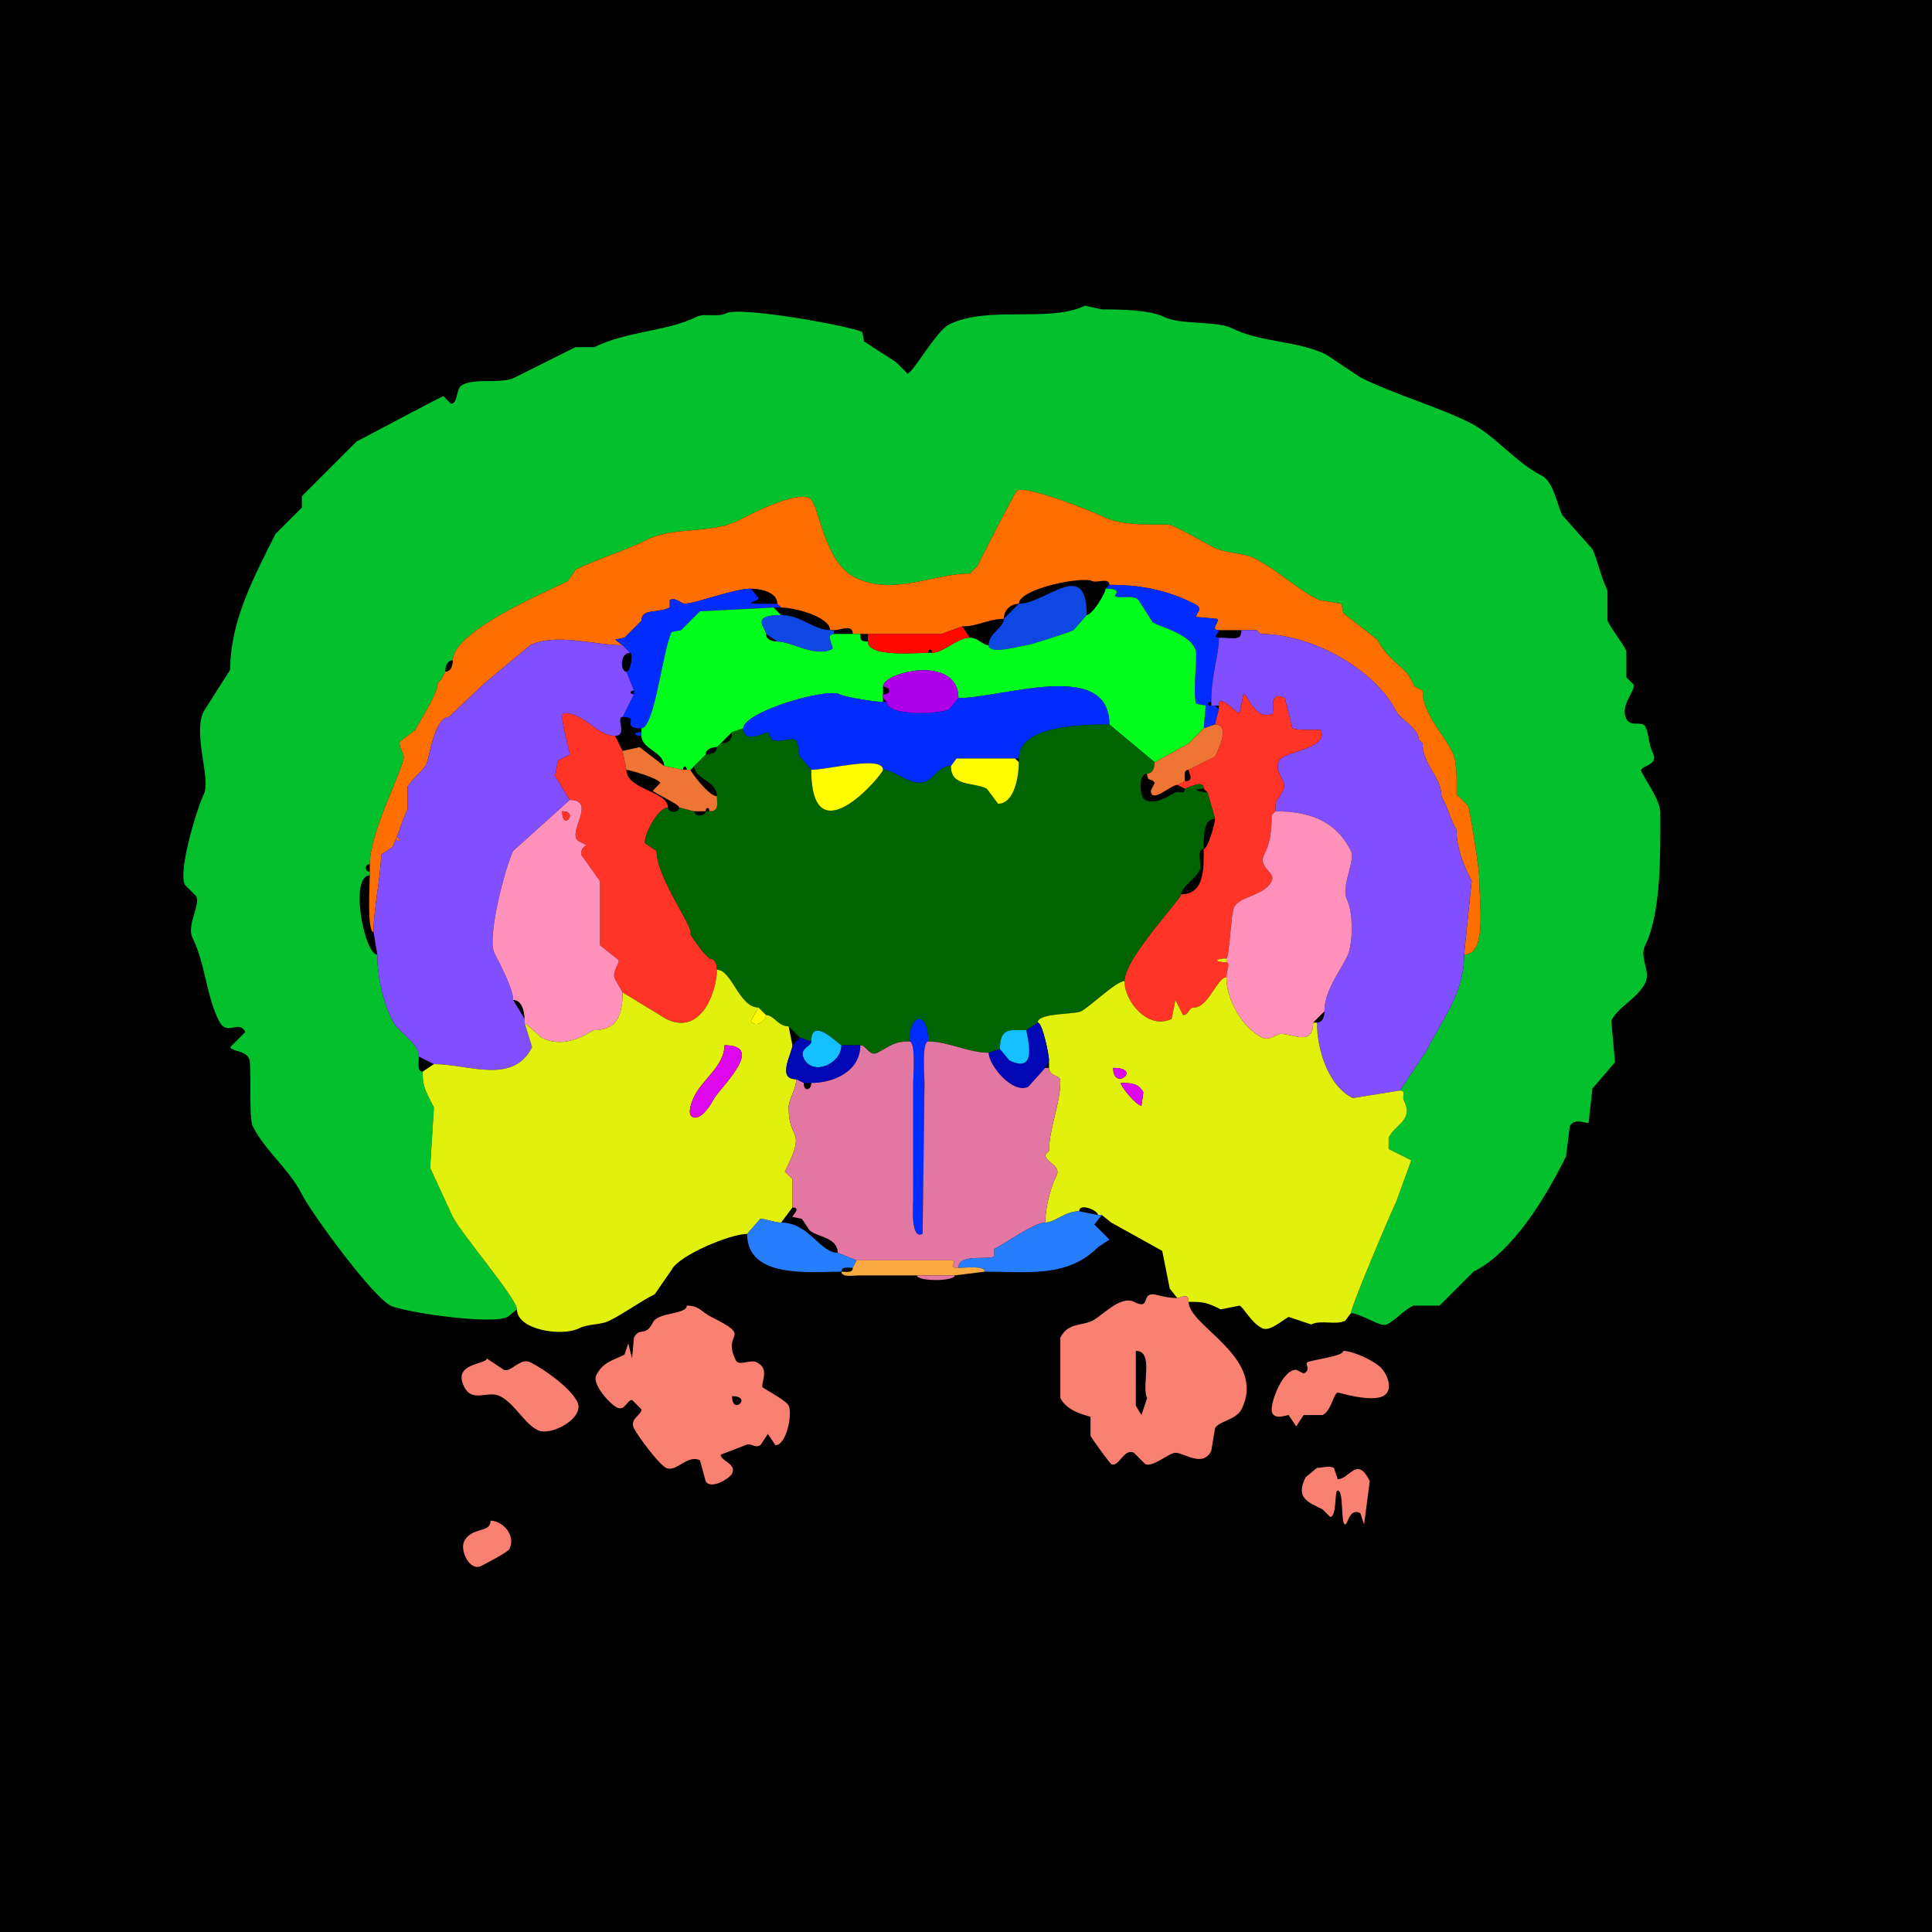<svg xmlns="http://www.w3.org/2000/svg" xmlns:xlink="http://www.w3.org/1999/xlink" height="512" width="512">
<g>
<rect width="512" height="512" fill="#000000"  stroke-width="0" /> 
<path  fill="#03C12D" stroke-width="0" stroke="#03C12D" d = " M137 347 L134.5,349 C130.134,351.183 106.914,347.707 103.5,346 98.628,343.564 82.448,321.397 80,316.5 76.711,309.922 70.235,304.97 67,298.5 65.792,296.084 66.816,282.132 66,280.5 64.945,278.39 61.594,278.688 61,277.5 L65,273.5 C63.256,270.011 60.201,274.902 58,270.5 54.645,263.79 54.39,255.28 51,248.5 49.397,245.294 53.166,239.832 52,237.5 L49,234.5 C47.107,230.714 52.341,213.818 54,210.5 56.001,206.497 50.995,194.51 54,188.5 L61,177.5 C61,164.642 67.192,153.116 73,141.5 L80,134.5 L80,131.5 L94.5,117 C96.797,115.852 117.061,105 117.5,105 L119.5,107 C121.444,107 120.762,102.869 122.5,102 126.46,100.02 132.602,101.949 136.5,100 142,97.25 146.967,94.767 152.5,92 L157.5,92 C165.985,87.757 176.874,87.813 184.5,84 186.775,82.863 190.117,84.192 192.5,83 196.219,81.141 225.222,86.361 228.5,88 L229,90.5 L237.5,96 L240.5,99 C241.823,99 248.111,87.695 251.5,86 261.781,80.86 278.317,85.592 287.5,81 L292,82 C296.468,82 304.584,82.042 308.5,84 312.784,86.142 322.456,84.978 326.5,87 334.186,90.843 343.929,90.214 351.5,94 L360.5,100 C369.691,104.596 381.056,107.778 389.5,112 396.154,115.327 401.646,122.573 408.5,126 411.723,127.612 412.643,133.785 414,136.5 L422,145.5 C423.247,147.994 424.264,153.028 426,156.5 L426,164.5 C427.451,167.403 429.602,169.704 431,172.5 L431,179.5 L433,181.5 C433,183.687 429.28,187.059 431,190.5 432.141,192.781 435.235,190.97 436,192.5 437.047,194.594 436.862,197.224 438,199.5 439.789,203.079 434.178,202.856 435,204.5 436.511,207.521 440,212.094 440,215.5 440,225.502 440.311,241.877 436,250.5 434.312,253.875 437.581,257.337 436,260.5 433.918,264.664 428.909,266.682 427,270.5 L428,281.5 L422,288.5 L421,297.5 C420.711,298.078 417.288,295.925 416,298.5 L415,306.5 C409.686,317.127 401.09,331.705 390.5,337 L381.5,346 L374.5,346 C371.898,347.301 369.999,349.751 367.5,351 365.818,351.841 360.598,348 358,348 358,346.363 368.49,321.52 370,318.5 370,318.5 374,307.5 374,307.5 374,307.5 368,304.5 368,304.5 368,304.5 368,301.5 368,301.5 369.898,297.704 374.735,296.97 372,291.5 371.541,290.581 372.765,289 371,289 371,289 378,278.5 378,278.5 382.265,269.971 388,263.372 388,253 394.196,253 392,239.379 392,232.5 392,230.079 389.567,214.634 389,213.5 389,213.5 386,210.5 386,210.5 386,208.733 386.303,202.106 385,199.5 382.417,194.335 377,189.088 377,183 377,183 375,182 375,182 375,182 373,178.5 373,178.5 369.936,175.436 367.015,173.531 365,169.5 365,169.5 356,162.5 356,162.5 356,162.5 355.5,160 355.5,160 355.5,160 349.5,159 349.5,159 343.376,155.938 338.636,151.068 332.5,148 328.98,146.24 325.266,146.883 321.5,145 319.687,144.093 310.956,139 309.5,139 305.162,139 297.176,139.338 292.5,137 289.573,135.537 272.245,128.628 269.5,130 269.045,130.227 259,149.952 259,150 259,150 258,151 258,151 258,151 257,152 257,152 247.142,152 236.648,158.074 226.5,153 218.136,148.818 217.091,133.296 214.5,132 210.696,130.098 198.701,136.399 195.5,138 188.447,141.526 178.531,139.484 171.5,143 164.59,146.455 159,147.75 152.5,151 152.5,151 150.5,154 150.5,154 145.076,156.712 120,167.195 120,175 118.423,175 118,176.762 118,178 118,178 117,180 117,180 117,180 116,181 116,181 116,183.984 111.404,190.693 110,193.5 110,193.5 106,196.5 106,196.5 105.462,197.576 107,199.704 107,200.5 107,203.714 98,220.338 98,229 96.601,229 96.601,231 98,231 98,231 98,232 98,232 92.528,232 96.517,253 100,253 100,259.423 101.674,265.849 104,270.5 105.58,273.66 111,276.316 111,280 111,281.145 110.421,284 112,284 112,288.235 112.878,289.256 115,293.5 115,293.5 114,309.5 114,309.5 114,309.5 120,322.5 120,322.5 122.169,326.839 137,344.179 137,347  Z"/>

<path  fill="#FF6E00" stroke-width="0" stroke="#FF6E00" d = " M98 232 C98,234.075 97.203,247 99,247 99,240.702 101,231.814 101,226.5 101,226.5 104,224.5 104,224.5 105.591,221.318 106.463,217.575 108,214.5 108,214.5 108,208.5 108,208.5 108.859,206.782 112.132,204.237 113,202.5 113.696,201.108 115.154,190 119,190 119,190 120,189 120,189 120,189 128.5,181 128.5,181 128.5,181 140.5,171 140.5,171 147.179,167.661 157.556,171 165,171 165,171 163,169.5 163,169.5 163,169.5 165.5,169 165.5,169 165.5,169 170,164.5 170,164.5 170,161.116 174.173,162.663 177.5,161 177.5,161 177.5,159 177.5,159 179.119,158.19 180.501,160 181.5,160 184.08,160 194.586,156 199,156 201.294,156 206,156.793 206,160 206,160 207,161 207,161 210.647,161 220,163.52 220,167 220,167 221,167 221,167 222.766,167 226,165.284 226,168 226,168 228,168 228,168 228,168 230,168 230,168 230,168 249.5,168 249.5,168 249.5,168 255,166 255,166 259.178,166 261.934,164 266,164 266,161.774 267.774,160 270,160 270,156.023 286.773,152.636 289.5,154 290.647,154.574 294,152.936 294,155 302.028,155 308.991,156.245 316.5,160 319.177,161.338 317,162.17 317,163.5 317,163.5 322.5,164 322.5,164 323.521,164.51 320.447,167 323,167 324.929,167 326.848,167 329,167 329,167 333,167 333,167 333,167 334,168 334,168 348.001,168 364.61,177.719 370,188.5 371.018,190.537 376,193.085 376,196 376,196 377,197 377,197 377,202.8 382,205.832 382,211 382,211 383,213 383,213 383,213 385,218 385,218 385,218 386,220 386,220 386,224.924 387.943,229.386 390,233.5 390,233.5 388,253 388,253 394.196,253 392,239.379 392,232.5 392,230.079 389.567,214.634 389,213.5 389,213.5 386,210.5 386,210.5 386,208.733 386.303,202.106 385,199.5 382.417,194.335 377,189.088 377,183 377,183 375,182 375,182 375,182 373,178.5 373,178.5 369.936,175.436 367.015,173.531 365,169.5 365,169.5 356,162.5 356,162.5 356,162.5 355.5,160 355.5,160 355.5,160 349.5,159 349.5,159 343.376,155.938 338.636,151.068 332.5,148 328.98,146.24 325.266,146.883 321.5,145 319.687,144.093 310.956,139 309.5,139 305.162,139 297.176,139.338 292.5,137 289.573,135.537 272.245,128.628 269.5,130 269.045,130.227 259,149.952 259,150 259,150 258,151 258,151 258,151 257,152 257,152 247.142,152 236.648,158.074 226.5,153 218.136,148.818 217.091,133.296 214.5,132 210.696,130.098 198.701,136.399 195.5,138 188.447,141.526 178.531,139.484 171.5,143 164.59,146.455 159,147.75 152.5,151 152.5,151 150.5,154 150.5,154 145.076,156.712 120,167.195 120,175 120,176.238 119.577,178 118,178 118,178 117,180 117,180 117,180 116,181 116,181 116,183.984 111.404,190.693 110,193.5 110,193.5 106,196.5 106,196.5 105.462,197.576 107,199.704 107,200.5 107,203.714 98,220.338 98,229 98,229 98,231 98,231 98,231 98,232 98,232  Z"/>

<path  fill="#022CFF" stroke-width="0" stroke="#022CFF" d = " M322 192 L319,193 C319,193 319.5,187 319.5,187 319.5,187 317,186.5 317,186.5 316.174,184.847 317,175.909 317,173.5 317,168.586 308.329,166.414 305.5,165 305.5,165 302,159.5 302,159.5 300.855,157.211 297.267,158.884 295.5,158 295.034,157.767 297.924,156 293,156 293,156 294,155 294,155 302.028,155 308.991,156.245 316.5,160 319.177,161.338 317,162.17 317,163.5 317,163.5 322.5,164 322.5,164 323.521,164.51 320.447,167 323,167 323,167.839 321.07,169 323,169 323,174.221 321,178.283 321,186 319.814,186 319.814,187 321,187 321,187 322,187 322,187 322,187 323,188 323,188 323,188 322,192 322,192  Z"/>

<path  fill="#0E47E2" stroke-width="0" stroke="#0E47E2" d = " M266 164 C266,166.51 262,167.687 262,171 262,173.765 270.94,171 272,171 272.885,171 283.252,167.624 284.5,167 284.5,167 288,163 288,163 288,147.616 277.201,160 270,160 270,160 266,164 266,164  Z"/>

<path  fill="#022CFF" stroke-width="0" stroke="#022CFF" d = " M165 190 C169.893,190 164.138,193 170,193 173.482,193 175.636,172.228 178,167.5 178,167.5 180.5,167 180.5,167 180.5,167 185.5,162 185.5,162 185.5,162 205,161 205,161 205,161 207,161 207,161 207,161 206,160 206,160 206,160 202,160 202,160 195.784,160 201,159.479 201,158.5 201,158.5 199,156 199,156 194.586,156 184.08,160 181.5,160 180.501,160 179.119,158.19 177.5,159 177.5,159 177.5,161 177.5,161 174.173,162.663 170,161.116 170,164.5 170,164.5 165.5,169 165.5,169 165.5,169 163,169.5 163,169.5 163,169.5 165,171 165,171 165,171 167,173 167,173 167.868,173 167.222,178 166,178 166,178 168,183 168,183 168,183 168,184 168,184 168,184 165,190 165,190  Z"/>

<path  fill="#00FF1D" stroke-width="0" stroke="#00FF1D" d = " M182 204 L183,204 C183,204 184,203 184,203 184,203 187,200 187,200 187,198.423 188.762,198 190,198 190,198 191,197 191,197 191,197 194,194 194,194 194,194 197,193 197,193 197,188.698 218.901,182.2 222.5,184 224.419,184.959 234,186.255 234,186 234,186 234,185 234,185 234,185 234,184 234,184 234,184 234,182 234,182 234,177.991 254,173.362 254,185 265.533,185 294,174.456 294,192 294,192 306,202 306,202 306,202 315,197 315,197 315,197 316,196 316,196 316,196 319,193 319,193 319,193 319.5,187 319.5,187 319.5,187 317,186.5 317,186.5 316.174,184.847 317,175.909 317,173.5 317,168.586 308.329,166.414 305.5,165 305.5,165 302,159.5 302,159.5 300.855,157.211 297.267,158.884 295.5,158 295.034,157.767 297.924,156 293,156 293,157.294 289.391,163 288,163 288,163 284.5,167 284.5,167 283.252,167.624 272.885,171 272,171 270.94,171 262,173.765 262,171 260.376,171 259.25,169 257,169 253.659,169 250.065,173 247,173 247,173 246,173 246,173 242.279,173 230,174.209 230,170 228.253,170 228,169.747 228,168 228,168 226,168 226,168 226,168 221,168 221,168 218.446,168 221.243,171.629 220.5,172 215.918,174.291 209.857,170 206,170 204.762,170 203,169.577 203,168 203,166.444 198.601,163 207,163 207,163 205,161 205,161 205,161 185.5,162 185.5,162 185.5,162 180.5,167 180.5,167 180.5,167 178,167.5 178,167.5 175.636,172.228 173.482,193 170,193 170,193 170,194 170,194 170,194 170,195 170,195 170,198.528 176,199.276 176,203 176,203 181,204 181,204 181,202.814 182,202.814 182,204  Z"/>

<path  fill="#0E47E2" stroke-width="0" stroke="#0E47E2" d = " M221 168 C218.446,168 221.243,171.629 220.5,172 215.918,174.291 209.857,170 206,170 206,170 203,168 203,168 203,166.444 198.601,163 207,163 212.226,163 215.745,167 220,167 220,167 221,167 221,167 221,167 221,168 221,168  Z"/>

<path  fill="#FF0800" stroke-width="0" stroke="#FF0800" d = " M246 173 C246,171.814 247,171.814 247,173 250.065,173 253.659,169 257,169 257,169 255,166 255,166 255,166 249.5,168 249.5,168 249.5,168 230,168 230,168 230,168 230,170 230,170 230,174.209 242.279,173 246,173  Z"/>

<path  fill="#814FFF" stroke-width="0" stroke="#814FFF" d = " M349 271 C349,277.553 351.656,287.578 358.5,291 L371,289 C371,289 378,278.5 378,278.5 382.265,269.971 388,263.372 388,253 388,253 390,233.5 390,233.5 387.943,229.386 386,224.924 386,220 386,220 385,218 385,218 385,218 383,213 383,213 383,213 382,211 382,211 382,205.832 377,202.8 377,197 377,197 376,196 376,196 376,193.085 371.018,190.537 370,188.5 364.61,177.719 348.001,168 334,168 334,168 333,167 333,167 333,167 329,167 329,167 329,169.991 326.978,169 323,169 323,174.221 321,178.283 321,186 321,186 321,187 321,187 321,187 322,187 322,187 322,187 323,187 323,187 323,183.345 327.822,189.339 328.5,189 328.5,189 329.5,184 329.5,184 330.557,183.472 332.503,191.499 337.5,189 337.715,188.893 335.937,182.719 340.5,185 340.5,185 342.5,193 342.5,193 343.901,193.701 349.854,193.208 350,193.5 352.411,198.323 340.165,199.171 339,201.5 337.355,204.79 341.338,206.824 340,209.5 338.278,212.944 338,211.327 338,215 346.674,215 353.912,217.324 358,225.5 359.324,228.148 355.194,234.888 357,238.5 358.602,241.704 358.657,250.186 357,253.5 354.741,258.018 351,262.632 351,268 351,269.238 350.577,271 349,271  Z"/>

<path  fill-rule="evenodd" fill="#814FFF" stroke-width="0" stroke="#814FFF" d = " M105 222 C105,223.93 106.93,222 105,222  M111 280 L115,282 C124.197,282 135.958,287.583 141,277.5 141,277.5 139,271 139,271 139,271 139,270 139,270 139,270 136,265 136,265 136,261.976 132.417,255.334 131,252.5 128.987,248.475 133.937,229.625 136,225.5 136,225.5 151,212 151,212 151,212 147,205.5 147,205.5 147.642,204.216 147.406,202.687 148,201.5 148,201.5 151,200 151,200 151,198.824 147.915,189 149.5,189 155.021,189 158.036,195 163,195 166.449,195 163.061,190 165,190 165,190 168,184 168,184 166.814,184 166.814,183 168,183 168,183 166,178 166,178 164.353,178 164.178,173 167,173 167,173 165,171 165,171 157.556,171 147.179,167.661 140.5,171 140.5,171 128.5,181 128.5,181 128.5,181 120,189 120,189 120,189 119,190 119,190 115.154,190 113.696,201.108 113,202.5 112.132,204.237 108.859,206.782 108,208.5 108,208.5 108,214.5 108,214.5 106.463,217.575 105.591,221.318 104,224.5 104,224.5 101,226.5 101,226.5 101,231.814 99,240.702 99,247 99,247 100,253 100,253 100,259.423 101.674,265.849 104,270.5 105.58,273.66 111,276.316 111,280  Z"/>

<path  fill="#AE00E8" stroke-width="0" stroke="#AE00E8" d = " M254 185 L251.5,188 C248.93,189.285 235,189.885 235,186 235,186 234,185 234,185 234,185 234,184 234,184 236.488,184 235.919,182 234,182 234,177.991 254,173.362 254,185  Z"/>

<path  fill="#022CFF" stroke-width="0" stroke="#022CFF" d = " M215 204 C219.535,204 234,200.118 234,204 237.224,204 241.77,208.865 245.5,207 248.138,205.681 248.761,203 252,203 252,203 253.5,201 253.5,201 258.057,201 263.506,201 269,201 269,201 270,201 270,201 270,192.054 287.516,192 294,192 294,174.456 265.533,185 254,185 254,185 251.5,188 251.5,188 248.93,189.285 235,189.885 235,186 235,186 234,186 234,186 234,186.255 224.419,184.959 222.5,184 218.901,182.2 197,188.698 197,193 197,197.362 202.983,194 203.5,194 203.5,194 204.5,196 204.5,196 206.502,197.001 209.371,195.436 210.5,196 211.914,196.707 211.293,199.086 212,200.5 212,200.5 215,204 215,204  Z"/>

<path  fill="#FF3427" stroke-width="0" stroke="#FF3427" d = " M325 259 C322.605,259 320.179,267 316.5,267 314.769,267 315.231,269 313.5,269 L311.5,265 L310.5,270 C304.379,273.06 298,265.535 298,260 298,253.922 313,238.32 313,237 319.346,237 319,229.91 319,225 320.069,225 322,218.283 322,217 322,217 320,210 320,210 320,210 319,209 319,209 319,206.338 314.671,209 314,209 314,209 312,208 312,208 312,208 314,207 314,207 316.681,207 315,204.922 315,204 315,204 322,200.5 322,200.5 322.634,199.233 326.302,192 322,192 322,192 323,188 323,188 323,188 323,187 323,187 323,183.345 327.822,189.339 328.5,189 328.5,189 329.5,184 329.5,184 330.557,183.472 332.503,191.499 337.5,189 337.715,188.893 335.937,182.719 340.5,185 340.5,185 342.5,193 342.5,193 343.901,193.701 349.854,193.208 350,193.5 352.411,198.323 340.165,199.171 339,201.5 337.355,204.79 341.338,206.824 340,209.5 338.278,212.944 338,211.327 338,215 338,215 337,216 337,216 337,221.023 336.419,223.663 335,226.5 333.255,229.99 338.203,231.094 337,233.5 334.972,237.555 328.59,237.32 327,240.5 326.23,242.041 325.773,254 325,254 321.754,254 321.754,255 325,255 326.115,255 325,257.535 325,259  Z"/>

<path  fill="#FF3427" stroke-width="0" stroke="#FF3427" d = " M190 257 C190,262.177 186.089,274.794 176.5,270 L165,263 C165,263 163,259.5 163,259.5 162.087,257.675 164,255.684 164,254.5 164,254.5 159,250.5 159,250.5 159,245.809 159,238.985 159,233.5 159,233.5 154,226.5 154,226.5 154,223.058 157.249,224.875 153.5,223 149.782,221.141 158.47,212 151,212 151,212 147,205.5 147,205.5 147.642,204.216 147.406,202.687 148,201.5 148,201.5 151,200 151,200 151,198.824 147.915,189 149.5,189 155.021,189 158.036,195 163,195 163,195 165,199 165,199 165,199 166,204 166,204 166,209.317 177,209.632 177,214 174.302,214 170.261,222.022 171,223.5 171,223.5 174,225.5 174,225.5 174,232.706 183.907,245.685 183,247.5 182.872,247.755 186.707,253 187,253 187,253 188,254 188,254 189.577,254 190,255.762 190,257  Z"/>

<path  fill="#006400" stroke-width="0" stroke="#006400" d = " M265 278 L262,279 C256.725,279 251.224,276 246,276 246,267.856 241,268.332 241,276 236.636,276 236.014,277.243 232.5,279 230.384,280.058 229.602,277 228,277 228,277 223,277 223,277 222.387,277 215,268.995 215,276 215,276 212,275 212,275 212,275 209,272 209,272 206.187,272 205.079,269 203,269 203,269 201,267 201,267 195.875,267 193.94,257 190,257 190,255.762 189.577,254 188,254 188,254 187,253 187,253 186.707,253 182.872,247.755 183,247.5 183.907,245.685 174,232.706 174,225.5 174,225.5 171,223.5 171,223.5 170.261,222.022 174.302,214 177,214 177,215.486 180,215.486 180,214 180,214 184,215 184,215 184,216.486 187,216.486 187,215 187,215 188,215 188,215 190.641,215 190,213.177 190,211 190,206.832 184,206.562 184,203 184,203 187,200 187,200 188.238,200 190,199.577 190,198 190,198 191,197 191,197 193.041,197 194,196.041 194,194 194,194 197,193 197,193 197,197.362 202.983,194 203.5,194 203.5,194 204.5,196 204.5,196 206.502,197.001 209.371,195.436 210.5,196 211.914,196.707 211.293,199.086 212,200.5 212,200.5 215,204 215,204 215,227.784 234,205.17 234,204 237.224,204 241.77,208.865 245.5,207 248.138,205.681 248.761,203 252,203 252,208.599 257.847,207.173 261.5,209 261.5,209 264.5,213 264.5,213 268.994,213 270,205.202 270,202 270,202 270,201 270,201 270,192.054 287.516,192 294,192 294,192 306,202 306,202 306,203.238 305.577,205 304,205 301.649,205 301.911,211.206 303.5,212 306.25,213.375 309.548,210.976 311.5,210 312.419,209.541 314,210.765 314,209 314.671,209 319,206.338 319,209 315.208,209 317.998,210 320,210 320,210 322,217 322,217 318.803,217 319,221.847 319,225 316.856,225 318.619,229.262 318,230.5 316.771,232.958 313,235.164 313,237 313,238.32 298,253.922 298,260 295.781,260 288.89,266.805 286.5,268 284.67,268.915 275,268.38 275,271 275,271 272,273 272,273 267.777,273 265,272.189 265,278  Z"/>

<path  fill="#EE7533" stroke-width="0" stroke="#EE7533" d = " M314 207 L312,208 C310.321,208 305,213.164 305,209.5 305,209.5 306,207.5 306,207.5 305.277,206.055 304,207.409 304,205 305.577,205 306,203.238 306,202 306,202 315,197 315,197 315,197 316,196 316,196 316,196 319,193 319,193 319,193 322,192 322,192 326.302,192 322.634,199.233 322,200.5 322,200.5 315,204 315,204 313.527,204 314,205.952 314,207  Z"/>

<path  fill="#022CFF" stroke-width="0" stroke="#022CFF" d = " M170 194 C167.788,194 167.788,195 170,195 170,195 170,194 170,194  Z"/>

<path  fill="#EE7533" stroke-width="0" stroke="#EE7533" d = " M187 215 C187,213.814 188,213.814 188,215 190.641,215 190,213.177 190,211 187.799,211 183,204.478 183,204 183,204 182,204 182,204 182,204 181,204 181,204 181,204 176,203 176,203 176,203 169.5,198 169.5,198 169.5,198 165,199 165,199 165,199 166,204 166,204 166.506,204 174.28,206.061 175,207.5 175,207.5 173,209.5 173,209.5 173,210.036 180,213.091 180,214 180,214 184,215 184,215 184,215 187,215 187,215  Z"/>

<path  fill="#FFFC00" stroke-width="0" stroke="#FFFC00" d = " M270 202 C270,205.202 268.994,213 264.5,213 L261.5,209 C257.847,207.173 252,208.599 252,203 252,203 253.5,201 253.5,201 258.057,201 263.506,201 269,201 269,201 270,202 270,202  Z"/>

<path  fill="#FFFC00" stroke-width="0" stroke="#FFFC00" d = " M215 204 C219.535,204 234,200.118 234,204 234,205.17 215,227.784 215,204  Z"/>

<path  fill="#03C12D" stroke-width="0" stroke="#03C12D" d = " M382 211 L383,213 C383,213 382,211 382,211  Z"/>

<path  fill-rule="evenodd" fill="#FF91BA" stroke-width="0" stroke="#FF91BA" d = " M149 215 C149,220.456 153.529,215 149,215  M139 270 L139,271 C139,271 143.5,275 143.5,275 150.399,278.449 156.691,273 157.5,273 163.17,273 165,269.527 165,263 165,263 163,259.5 163,259.5 162.087,257.675 164,255.684 164,254.5 164,254.5 159,250.5 159,250.5 159,245.809 159,238.985 159,233.5 159,233.5 154,226.5 154,226.5 154,223.058 157.249,224.875 153.5,223 149.782,221.141 158.47,212 151,212 151,212 136,225.5 136,225.5 133.937,229.625 128.987,248.475 131,252.5 132.417,255.334 136,261.976 136,265 138.393,265 139,268.234 139,270  Z"/>

<path  fill="#FF3427" stroke-width="0" stroke="#FF3427" d = " M149 215 C149,220.456 153.529,215 149,215  Z"/>

<path  fill="#FF91BA" stroke-width="0" stroke="#FF91BA" d = " M351 268 L348,271 C348,277.331 342.818,274 339.5,274 338.316,274 336.325,275.913 334.5,275 329.327,272.413 325,265.094 325,259 325,257.535 326.115,255 325,255 325,255 325,254 325,254 325.773,254 326.23,242.041 327,240.5 328.59,237.32 334.972,237.555 337,233.5 338.203,231.094 333.255,229.99 335,226.5 336.419,223.663 337,221.023 337,216 337,216 338,215 338,215 346.674,215 353.912,217.324 358,225.5 359.324,228.148 355.194,234.888 357,238.5 358.602,241.704 358.657,250.186 357,253.5 354.741,258.018 351,262.632 351,268  Z"/>

<path  fill="#03C12D" stroke-width="0" stroke="#03C12D" d = " M385 218 L386,220 C386,220 385,218 385,218  Z"/>

<path  fill="#FF6E00" stroke-width="0" stroke="#FF6E00" d = " M105 222 C105,223.93 106.93,222 105,222  Z"/>

<path  fill="#E1F00D" stroke-width="0" stroke="#E1F00D" d = " M325 254 C321.754,254 321.754,255 325,255 325,255 325,254 325,254  Z"/>

<path  fill-rule="evenodd" fill="#E1F00D" stroke-width="0" stroke="#E1F00D" d = " M192 277 C192,282.417 186.254,285.993 184,290.5 183.594,291.312 181.887,295.193 183.5,296 185.634,297.067 188.262,292.975 189,291.5 190.499,288.501 203.275,277 192,277  M198 327 C193.505,327 179.905,332.69 178,336.5 L173.5,343 C169.451,345.024 165.607,347.947 161.5,350 159.14,351.18 155.942,350.779 153.5,352 148.877,354.312 137,352.432 137,347 137,344.179 122.169,326.839 120,322.5 120,322.5 114,309.5 114,309.5 114,309.5 115,293.5 115,293.5 112.878,289.256 112,288.235 112,284 112,284 115,282 115,282 124.197,282 135.958,287.583 141,277.5 141,277.5 139,271 139,271 139,271 143.5,275 143.5,275 150.399,278.449 156.691,273 157.5,273 163.17,273 165,269.527 165,263 165,263 176.5,270 176.5,270 186.089,274.794 190,262.177 190,257 193.94,257 195.875,267 201,267 201,267 199,270.5 199,270.5 199.983,272.465 203,270.735 203,269 205.079,269 206.187,272 209,272 209,272 210,277 210,277 210,279.031 205.66,286 211,286 211,288.671 209,291.254 209,293.5 209,302.779 213.962,298.576 208,310.5 208,310.5 210,312.5 210,312.5 210,314.787 210,317.345 210,320 210,320 207,324 207,324 205.292,324 202.771,323 201.5,323 201.5,323 198,327 198,327  Z"/>

<path  fill-rule="evenodd" fill="#E1F00D" stroke-width="0" stroke="#E1F00D" d = " M297 287 C297,287.863 301.084,293 302.5,293 L303,289.5 C301.714,286.929 299.417,287 297,287  M295 283 C295,289.432 302.949,283 295,283  M315 345 C318.968,345 319.813,345.157 323.5,347 L328.5,346 C329.694,346.597 331.529,350.515 334.5,352 336.507,353.003 339.953,349.773 341.5,349 L347.5,351 C350.153,349.674 353.956,351.272 356.5,350 L358,348 C358,346.363 368.49,321.52 370,318.5 370,318.5 374,307.5 374,307.5 374,307.5 368,304.5 368,304.5 368,304.5 368,301.5 368,301.5 369.898,297.704 374.735,296.97 372,291.5 371.541,290.581 372.765,289 371,289 371,289 358.5,291 358.5,291 351.656,287.578 349,277.553 349,271 349,271 348,271 348,271 348,277.331 342.818,274 339.5,274 338.316,274 336.325,275.913 334.5,275 329.327,272.413 325,265.094 325,259 322.605,259 320.179,267 316.5,267 314.769,267 315.231,269 313.5,269 313.5,269 311.5,265 311.5,265 311.5,265 310.5,270 310.5,270 304.379,273.06 298,265.535 298,260 295.781,260 288.89,266.805 286.5,268 284.67,268.915 275,268.38 275,271 276.3,271 278,279.63 278,281 278,281 278,283 278,283 278,285.45 281,284.698 281,286.5 281,292.547 278,299.125 278,305 278,305 277,306 277,306 277,307.991 281.284,308.931 280,311.5 278.33,314.84 277,320.177 277,324 279.619,324 282.163,321 286,321 286,318.664 291,320.781 291,322 291,322 292,322 292,322 292,322 294.5,324 294.5,324 294.5,324 308,331.5 308,331.5 308,331.5 310,341.5 310,341.5 310,341.5 312,344 312,344 312.922,344 315,342.319 315,345  Z"/>

<path  fill="#FFFC00" stroke-width="0" stroke="#FFFC00" d = " M201 267 L203,269 C203,270.735 199.983,272.465 199,270.5 199,270.5 201,267 201,267  Z"/>

<path  fill="#022CFF" stroke-width="0" stroke="#022CFF" d = " M241 276 C242.773,276 242,285.259 242,287 L242,318 C242,319.395 241.222,328.639 244.5,327 L245,287 C245,285.259 244.227,276 246,276 246,267.856 241,268.332 241,276  Z"/>

<path  fill="#0008B6" stroke-width="0" stroke="#0008B6" d = " M278 281 L277,283 C277,283 272.5,288 272.5,288 268.382,290.059 262,282.308 262,279 262,279 265,278 265,278 265,278 267.5,281 267.5,281 275.447,284.973 272,274.29 272,273 272,273 275,271 275,271 276.3,271 278,279.63 278,281  Z"/>

<path  fill="#15C0FF" stroke-width="0" stroke="#15C0FF" d = " M272 273 C267.777,273 265,272.189 265,278 265,278 267.5,281 267.5,281 275.447,284.973 272,274.29 272,273  Z"/>

<path  fill="#15C0FF" stroke-width="0" stroke="#15C0FF" d = " M215 276 C215,277.317 211.644,277.788 213,280.5 215.41,285.32 223,281.926 223,277 222.387,277 215,268.995 215,276  Z"/>

<path  fill="#0008B6" stroke-width="0" stroke="#0008B6" d = " M213 287 L215,287 C220.988,287 228,283.894 228,277 228,277 223,277 223,277 223,281.926 215.41,285.32 213,280.5 211.644,277.788 215,277.317 215,276 215,276 212,275 212,275 212,275 210,277 210,277 210,279.031 205.66,286 211,286 211,286 213,287 213,287  Z"/>

<path  fill="#E278A1" stroke-width="0" stroke="#E278A1" d = " M227 334 L252.5,334 C253.713,334.606 250.88,336 254,336 254,332.116 261.472,334.014 263.5,333 263.5,333 263.5,331 263.5,331 266.35,329.575 274.059,324 277,324 277,320.177 278.33,314.84 280,311.5 281.284,308.931 277,307.991 277,306 277,306 278,305 278,305 278,299.125 281,292.547 281,286.5 281,284.698 278,285.45 278,283 278,283 277,283 277,283 277,283 272.5,288 272.5,288 268.382,290.059 262,282.308 262,279 256.725,279 251.224,276 246,276 244.227,276 245,285.259 245,287 245,287 244.5,327 244.5,327 241.222,328.639 242,319.395 242,318 242,318 242,287 242,287 242,285.259 242.773,276 241,276 236.636,276 236.014,277.243 232.5,279 230.384,280.058 229.602,277 228,277 228,283.894 220.988,287 215,287 215,288.919 213,289.488 213,287 213,287 211,286 211,286 211,288.671 209,291.254 209,293.5 209,302.779 213.962,298.576 208,310.5 208,310.5 210,312.5 210,312.5 210,314.787 210,317.345 210,320 212.466,320 210,322.005 210,322.5 210,322.5 212.5,323 212.5,323 212.5,323 214.5,326 214.5,326 216.298,327.798 222,327.823 222,332 222,332 227,334 227,334  Z"/>

<path  fill="#DE07ED" stroke-width="0" stroke="#DE07ED" d = " M192 277 C192,282.417 186.254,285.993 184,290.5 183.594,291.312 181.887,295.193 183.5,296 185.634,297.067 188.262,292.975 189,291.5 190.499,288.501 203.275,277 192,277  Z"/>

<path  fill="#DE07ED" stroke-width="0" stroke="#DE07ED" d = " M295 283 C295,289.432 302.949,283 295,283  Z"/>

<path  fill="#DE07ED" stroke-width="0" stroke="#DE07ED" d = " M297 287 C297,287.863 301.084,293 302.5,293 L303,289.5 C301.714,286.929 299.417,287 297,287  Z"/>

<path  fill="#267EFF" stroke-width="0" stroke="#267EFF" d = " M254 336 C255.406,336 261,335.286 261,337 272.436,337 282.814,338.686 291,330.5 291,330.5 294,328.5 294,328.5 294,328.5 290,324.5 290,324.5 290,324.5 292,322 292,322 292,322 291,322 291,322 291,322 286,321 286,321 282.163,321 279.619,324 277,324 274.059,324 266.35,329.575 263.5,331 263.5,331 263.5,333 263.5,333 261.472,334.014 254,332.116 254,336  Z"/>

<path  fill="#267EFF" stroke-width="0" stroke="#267EFF" d = " M226 336 C224.952,336 223,335.527 223,337 214.774,337 198,338.99 198,327 198,327 201.5,323 201.5,323 202.771,323 205.292,324 207,324 214.417,324 217.242,332 222,332 222,332 227,334 227,334 227,334 226,336 226,336  Z"/>

<path  fill="#FAAA40" stroke-width="0" stroke="#FAAA40" d = " M243 338 L253,338 C253,338 261,337 261,337 261,335.286 255.406,336 254,336 250.88,336 253.713,334.606 252.5,334 252.5,334 227,334 227,334 227,334 226,336 226,336 226,337.473 224.048,337 223,337 223,338.614 226.31,338 227.5,338 227.5,338 243,338 243,338  Z"/>

<path  fill="#E278A1" stroke-width="0" stroke="#E278A1" d = " M243 338 L253,338 C253,339.628 243,339.628 243,338  Z"/>

<path  fill-rule="evenodd" fill="#FA8072" stroke-width="0" stroke="#FA8072" d = " M301 358 C301,362.147 301,368.414 301,372.5 L302.5,375 L304,370.5 C302.387,367.273 305.996,358 301,358  M312 344 C312.922,344 315,342.319 315,345 315,351.52 335.877,359.745 329,373.5 327.606,376.288 322.946,376.608 322,378.5 322,378.5 321,384.5 321,384.5 318.742,389.015 313.85,385 311.5,385 309.85,385 305.433,388.966 303.5,388 303.5,388 300.5,385 300.5,385 297.825,383.663 296.52,389.01 294.5,388 294.089,387.795 289.469,381.438 289,380.5 289,380.5 289,375.5 289,375.5 288.879,375.258 282.96,374.42 281,370.5 281,370.5 281,354.5 281,354.5 283.033,350.434 286.554,351.473 289.5,350 292.136,348.682 296.929,343.215 300.5,345 304.937,347.219 302.452,343 305.5,343 306.482,343 308.913,344 312,344  Z"/>

<path  fill-rule="evenodd" fill="#FA8072" stroke-width="0" stroke="#FA8072" d = " M194 370 C194,375.3 199.603,370 194,370  M182 346 C182,348.446 174.454,347.591 173,350.5 171.006,354.487 169.492,351.517 168,354.5 L167.5,360 L166.5,356 L165.5,359 C162.327,360.586 159.781,360.938 158,364.5 156.858,366.784 161.523,372.011 163.5,373 165.604,374.052 166.17,371 167.5,371 L170,373.5 C170,375.011 166.761,376.022 168,378.5 169.138,380.775 174.643,388.071 176.5,389 179.172,390.336 182.155,385.327 185.5,387 L187,392.5 C188.181,394.863 193.262,391.976 194,390.5 195.305,387.891 191,387.241 191,385.5 L197.5,383 C199.179,382.161 199.712,383.894 201.5,383 L203.5,380 L205.5,383 C208.427,383 210.086,374.671 209,372.5 208.224,370.949 202,367.903 202,367.5 202,365.534 203.841,362.671 200.5,361 198.853,360.177 195.823,362.147 195,360.5 191.08,352.659 200.059,354.779 188.5,349 185.81,347.655 185.345,346 182,346  Z"/>

<path  fill="#FA8072" stroke-width="0" stroke="#FA8072" d = " M356 358 C356,359.45 347.88,360.31 346.5,361 345.644,361.428 347.616,362.942 345.5,364 L343.5,363 C339.952,363 337,370.944 337,373.5 337,376.644 340.896,375 341.5,375 L343.5,378 L345.5,375 L350.5,375 C352.833,373.833 353.253,369.623 354.5,369 354.528,368.986 363.176,371.662 366.5,370 369.476,368.512 367.646,364.146 366,362.5 363.866,360.366 358.358,358 356,358  Z"/>

<path  fill="#FA8072" stroke-width="0" stroke="#FA8072" d = " M129 360 C129,361.66 119.798,361.096 123,367.5 125.197,371.895 129.255,368.378 132.5,370 136.468,371.984 138.795,377.148 142.5,379 145.999,380.749 155.125,375.75 153,371.5 151.12,367.74 144.255,362.878 140.5,361 137.894,359.697 135.292,363.896 133.5,363 L129,360  Z"/>

<path  fill="#FA8072" stroke-width="0" stroke="#FA8072" d = " M349 389 L346,391.5 C343.239,397.022 346.638,398.069 350.5,400 L352.5,402 C354.344,402 353.577,395 354.5,395 356.226,395 355.204,404 356.5,404 357.26,404 357.509,399.504 360.5,401 L361.5,404 L363,392.5 C359.581,385.662 357.729,392 354.5,392 L353.5,389 C352.158,388.329 350.5,389 349,389  Z"/>

<path  fill="#FA8072" stroke-width="0" stroke="#FA8072" d = " M130 403 C130,406.411 124.999,404.502 123,408.5 121.825,410.849 124.464,416.518 127.5,415 128.634,414.433 134.563,411.374 135,410.5 136.812,406.876 133.207,403 130,403  Z"/>

</g>
</svg>
